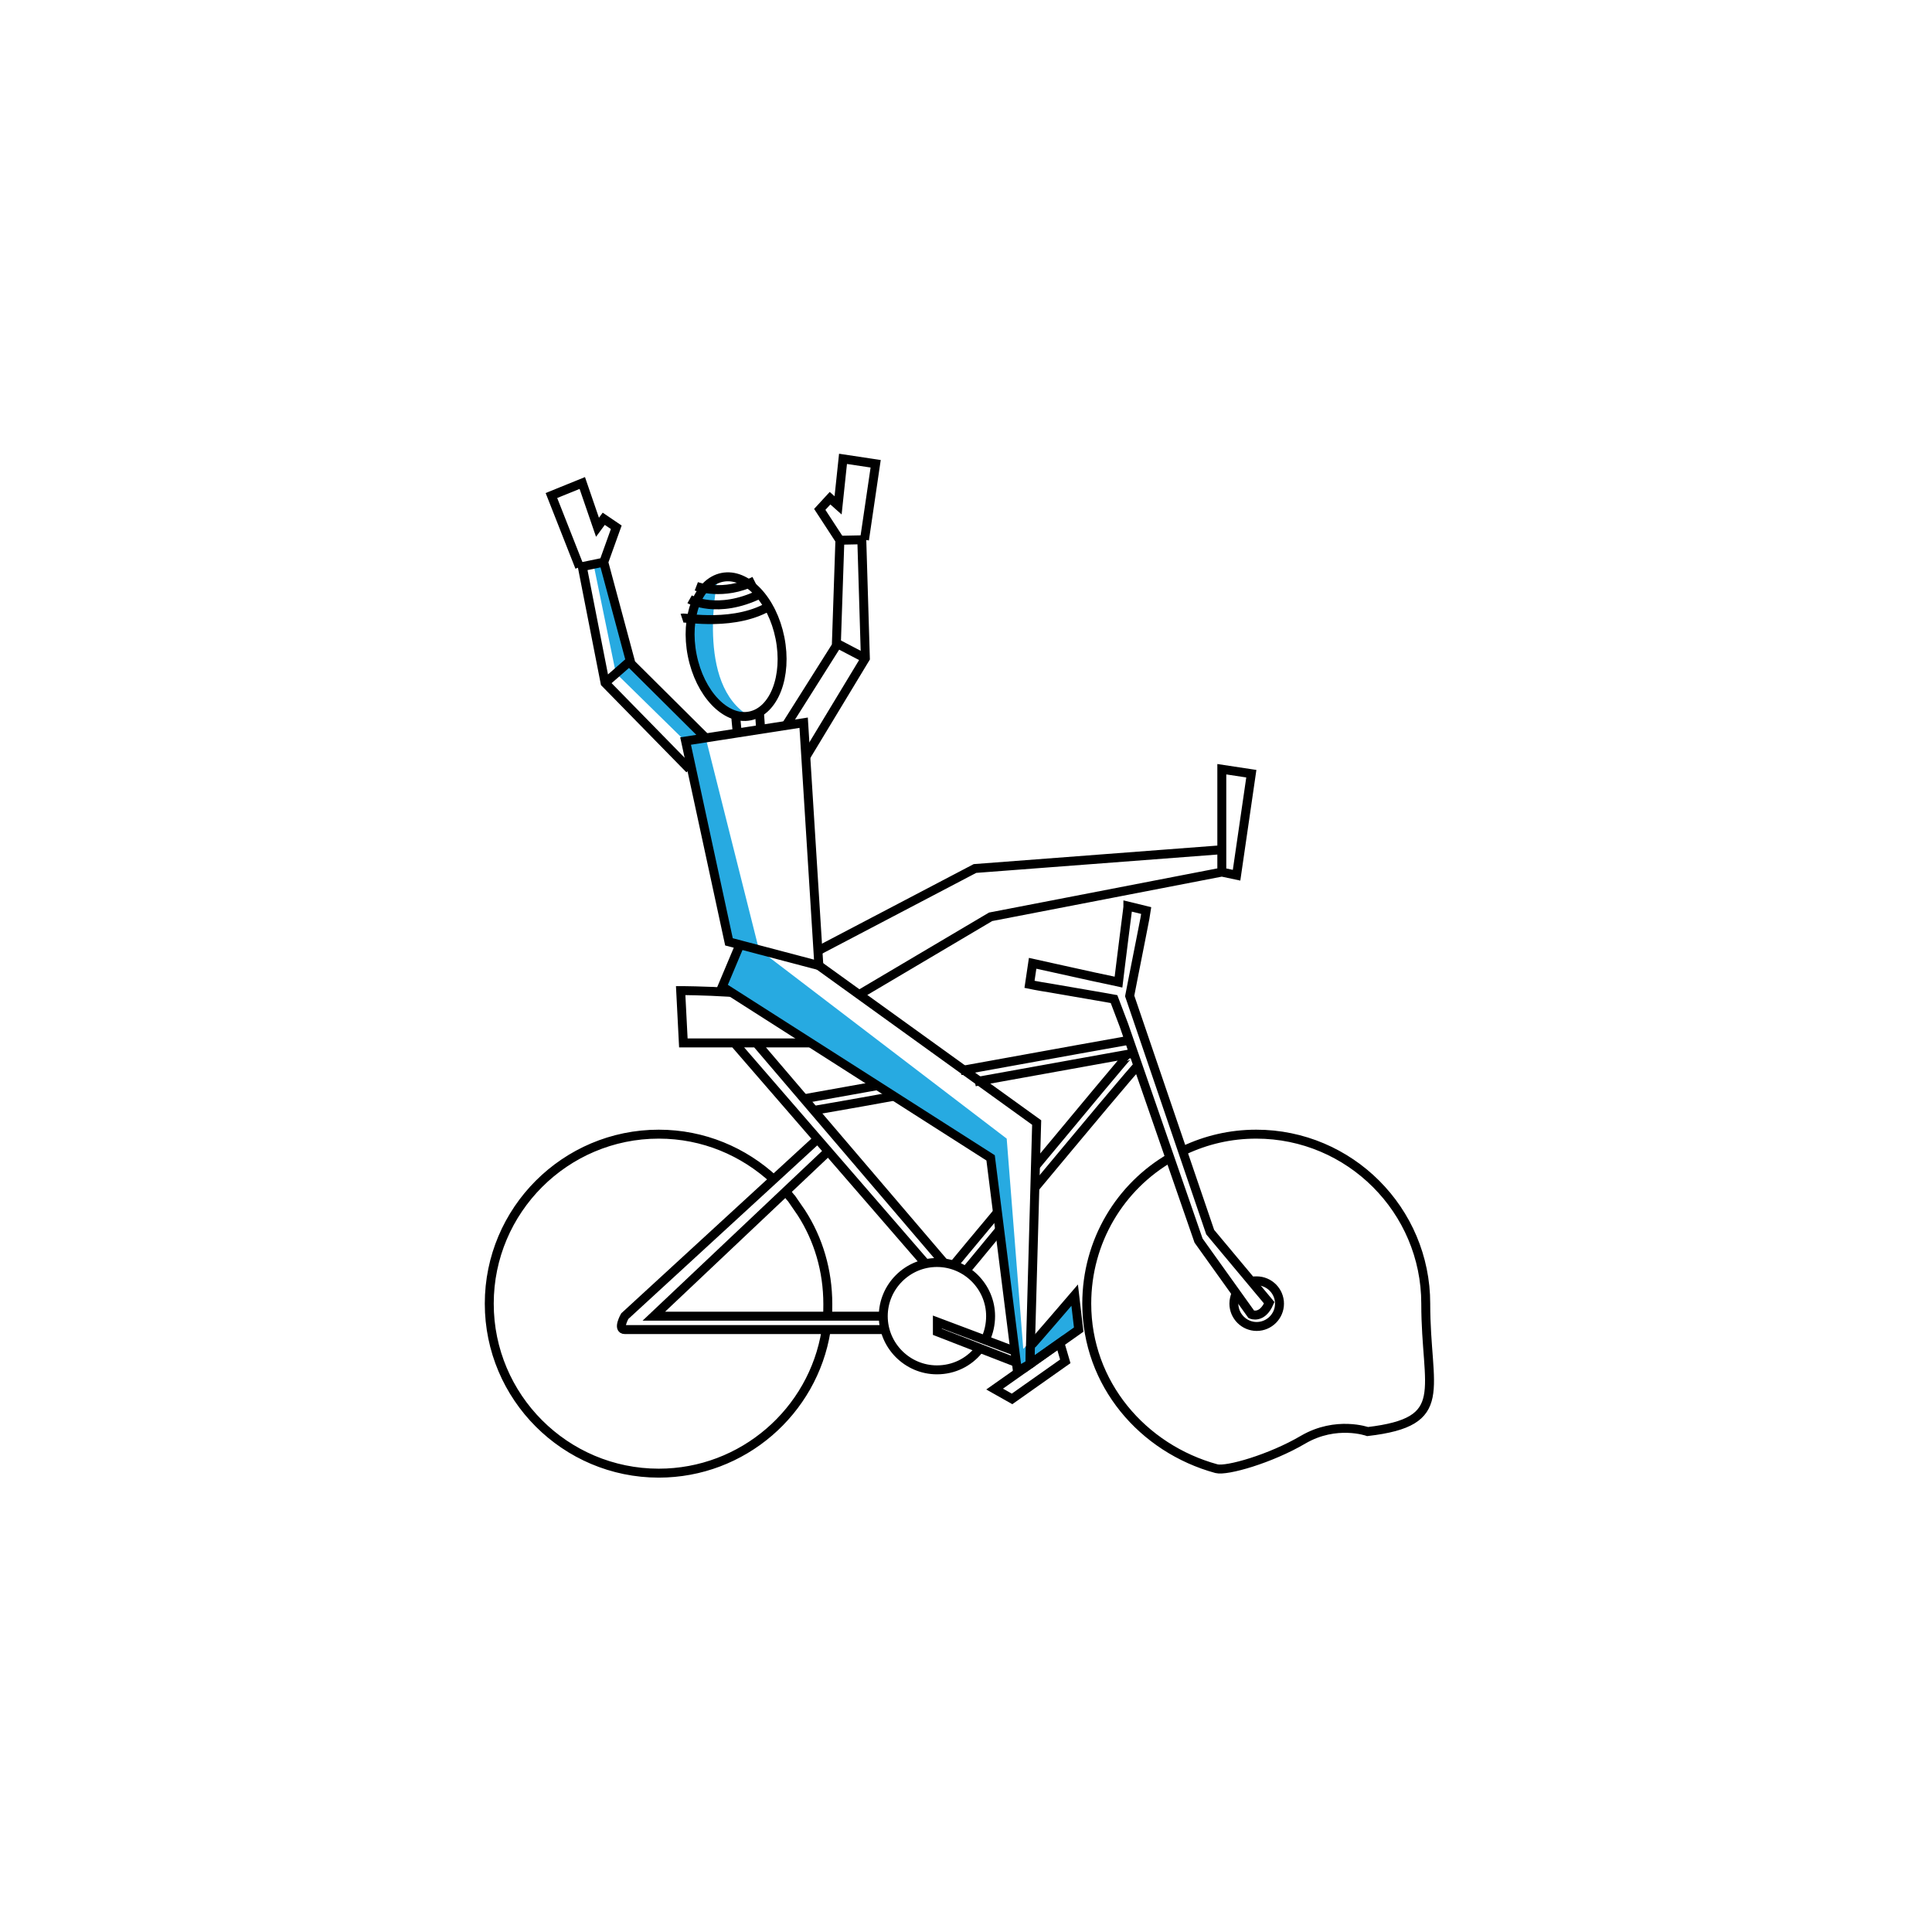 <svg version="1" xmlns="http://www.w3.org/2000/svg" width="432" height="432" viewBox="0 0 432 432"><path d="M160.5 129.4s-5.2 23.8 7.2 30.8c0 0-11.1-1.7-12.2-10.8-1.2-9.2-2.5-17.3 5-20zm-2.7 35.6l11.9 47.3 55.4 42.3 3.7 47 10.8-10.2 1.5 6.7-14.2 9.2-5.5-48.1s-60.4-37.8-60.1-38.6c.3-.8 3.7-8.8 3.7-8.8l-2.2-1.8-9.6-44.3-15.5-15.2-5-24.4 2.2-.5 6.6 23.2 16.3 16.2z" fill="#27AAE1"/><g fill="none" stroke="#000" stroke-width="2" stroke-miterlimit="10"><path d="M184.7 297.6c-2.9 18-18.6 31.8-37.4 31.8-20.9 0-37.9-17-37.9-37.9s17-37.9 37.9-37.9c10 0 19 3.9 25.8 10.2m2.8 2.9c.4.4.7.9 1.1 1.3l2.2 3.2c3.8 5.9 5.9 12.9 5.9 20.4 0 .9 0 1.9-.1 2.8m79.8-37.2c4.9-2.3 10.3-3.6 16.1-3.6 20.9 0 37.9 17 37.9 37.9 0 19.4 5.8 26.4-13 28.6 0 0-7-2.5-14.4 1.8-7.3 4.3-17.1 7.1-19.4 6.5-16.5-4.5-29-19-29-36.9 0-14 7.5-26.2 18.8-32.7m-43 43.1c-2.2 2.7-5.5 4.4-9.3 4.4-6.6 0-12-5.4-12-12s5.4-12 12-12 12 5.4 12 12c0 1.8-.4 3.6-1.1 5.1"/><path d="M280 286.5c.3-.1.6-.1 1-.1 2.8 0 5.1 2.3 5.1 5.1s-2.3 5.1-5.1 5.1-5.1-2.3-5.1-5.1c0-.8.2-1.6.5-2.3m-112.8-67.3c-6.5-.4-11.4-.4-11.4-.4l.6 11.7h28.6m41 77.4l14.6-10.3 1.2 4.1-11.9 8.4zm4.2-8.6c-6.6-2.5-17-6.4-17-6.4v2.2s12.1 4.7 17.5 6.8m-62.9-71.4l42.8 49.4m-37.9-49.4l42.1 49.3m-28.4-27.8l-43.1 39.6s-1.7 3 0 3h57.9"/><path d="M184.7 257.9l-38.5 36.4h51.4m57.4-83.8c-1.1 5.5-2.4 12.2-2.4 12.2l18 52.8 13.2 15.8c-1.6 3.7-4 2.6-4 2.6L268 277.4l-16.7-48.2-2.2-5.8s-2.7-.5-5.7-1l-8.7-1.5c-2.6-.4-4.5-.8-4.5-.8l.7-4.7s2.2.5 5 1.1l8.6 1.9c2.9.6 5.6 1.2 5.6 1.2s.7-5.8 1.3-10.5l.7-5.5c.1-.7.1-1 .1-1l4.1 1s-.1.7-.3 1.8l-1 5.1zm-1.5 25s-17.7 3.2-35.5 6.4m-18 3.2c-10.4 1.9-18.1 3.2-18.1 3.2m-2.2-2.6s6.8-1.2 16.2-2.9m18.9-3.4c18.6-3.4 37.7-6.8 37.7-6.8m2 5.6c-.5.3-12.6 14.8-23.1 27.4m-7.8 9.3c-4.5 5.5-7.7 9.3-7.7 9.3m36.6-48.5c-.1 0-10.8 12.8-21 25.1m-8.4 10.2c-5.7 6.8-9.9 11.9-9.9 11.9"/><ellipse transform="rotate(-11.304 164.56 144.627)" cx="164.6" cy="144.6" rx="10" ry="15.8"/><path d="M164.5 160.1s.2 2.5.4 4m5.2-.8c-.1-1.5-.3-4.2-.3-4.2m-4.6 52.7l-3.7 8.8 60 38.3 6 47.7 2.8-1.6 1.5-54-48.7-35.1"/><path d="M230.4 301c.3-.2 9.9-11.4 9.9-11.4l.9 7.7-10.9 7.7.1-4zm-74.7-169.9s6 2.3 13-1.2m-14.5 4.1s6.2 3.5 15.8-1.2m-17.5 5.4c.6-.2 12.1 2.1 20.1-3m-19.3 30.5l26.4-4.1 3.4 54.3-20.1-5.3z"/><path d="M157.8 165l-16.7-16.6-6.1-22.7-4.8 1 5.1 26 18.9 19.3M135 125.7l2.8-7.8-2.8-1.9-1.4 1.9-3.4-9.9-6.9 2.8 6.3 16m11.3 21l-5.6 4.9m40.4 9.6l11.3-17.9.8-23.6 4.9-.1.8 26.5-13.3 22"/><path d="M187.8 120.8l-4.5-6.9 2.3-2.5 1.8 1.6 1.1-10.4 7.3 1.1-2.5 17m-6.3 23.1l6.5 3.4m-10.6 65.4l35.1-18.4 55.2-4.2v5l-51.7 10-29.4 17.4m81.1-27.4v-23l6.6 1-3.3 22.7-3.3-.7z"/></g></svg>